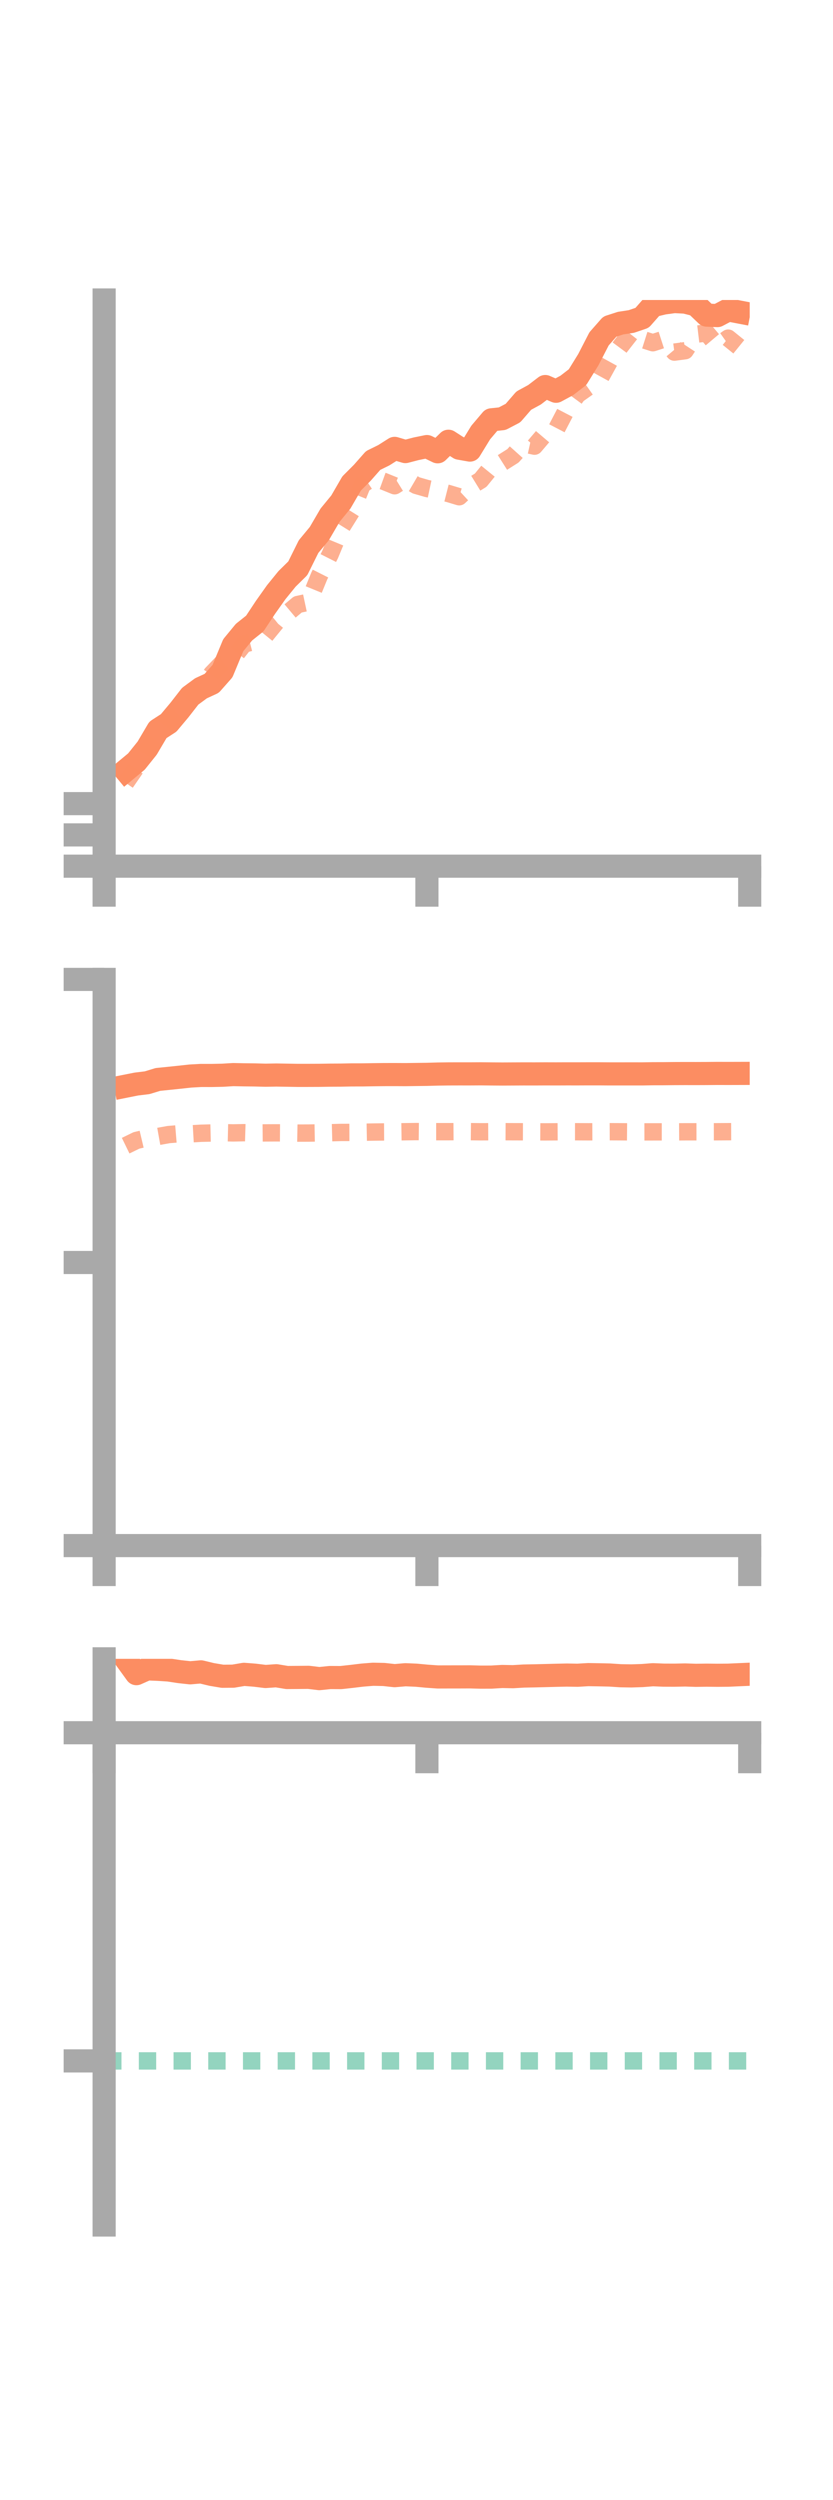 <?xml version="1.0" encoding="utf-8" standalone="no"?>
<!DOCTYPE svg PUBLIC "-//W3C//DTD SVG 1.1//EN"
  "http://www.w3.org/Graphics/SVG/1.1/DTD/svg11.dtd">
<!-- Created with matplotlib (https://matplotlib.org/) -->
<svg height="216pt" version="1.1" viewBox="0 0 72 216" width="72pt" xmlns="http://www.w3.org/2000/svg" xmlns:xlink="http://www.w3.org/1999/xlink">
 <defs>
  <style type="text/css">*{stroke-linecap:butt;stroke-linejoin:round;}</style>
 </defs>
 <g id="figure_1">
  <g id="patch_1">
   <path d="M 0 216 
L 72 216 
L 72 0 
L 0 0 
z
" style="fill:none;"/>
  </g>
  <g id="axes_1">
   <g id="patch_2">
    <path d="M 9 74.838 
L 64.8 74.838 
L 64.8 25.92 
L 9 25.92 
z
" style="fill:none;"/>
   </g>
   <g id="matplotlib.axis_1">
    <g id="xtick_1">
     <g id="line2d_1">
      <defs>
       <path d="M 0 0 
L 0 3.5 
" id="m80393bf4cd" style="stroke:#a9a9a9;stroke-width:2;"/>
      </defs>
      <g>
       <use style="fill:#a9a9a9;stroke:#a9a9a9;stroke-width:2;" x="9" xlink:href="#m80393bf4cd" y="74.838"/>
      </g>
     </g>
    </g>
    <g id="xtick_2">
     <g id="line2d_2">
      <g>
       <use style="fill:#a9a9a9;stroke:#a9a9a9;stroke-width:2;" x="36.9" xlink:href="#m80393bf4cd" y="74.838"/>
      </g>
     </g>
    </g>
    <g id="xtick_3">
     <g id="line2d_3">
      <g>
       <use style="fill:#a9a9a9;stroke:#a9a9a9;stroke-width:2;" x="64.8" xlink:href="#m80393bf4cd" y="74.838"/>
      </g>
     </g>
    </g>
   </g>
   <g id="matplotlib.axis_2">
    <g id="ytick_1">
     <g id="line2d_4">
      <defs>
       <path d="M 0 0 
L -3.5 0 
" id="m6bec250311" style="stroke:#a9a9a9;stroke-width:2;"/>
      </defs>
      <g>
       <use style="fill:#a9a9a9;stroke:#a9a9a9;stroke-width:2;" x="9" xlink:href="#m6bec250311" y="74.838"/>
      </g>
     </g>
    </g>
    <g id="ytick_2">
     <g id="line2d_5">
      <g>
       <use style="fill:#a9a9a9;stroke:#a9a9a9;stroke-width:2;" x="9" xlink:href="#m6bec250311" y="72.136"/>
      </g>
     </g>
    </g>
    <g id="ytick_3">
     <g id="line2d_6">
      <g>
       <use style="fill:#a9a9a9;stroke:#a9a9a9;stroke-width:2;" x="9" xlink:href="#m6bec250311" y="69.434"/>
      </g>
     </g>
    </g>
   </g>
   <g id="line2d_7">
    <path clip-path="url(#p44a3304079)" d="M 10.86 66.569 
L 11.79 65.799 
L 12.72 64.639 
L 13.65 63.061 
L 14.58 62.458 
L 15.51 61.348 
L 16.44 60.154 
L 17.37 59.469 
L 18.3 59.04 
L 19.23 57.987 
L 20.16 55.747 
L 21.09 54.618 
L 22.02 53.876 
L 22.95 52.472 
L 23.88 51.162 
L 24.81 50.017 
L 25.74 49.101 
L 26.67 47.228 
L 27.6 46.104 
L 28.53 44.512 
L 29.46 43.378 
L 30.39 41.774 
L 31.32 40.842 
L 32.25 39.788 
L 33.18 39.33 
L 34.11 38.74 
L 35.04 39.016 
L 35.97 38.774 
L 36.9 38.584 
L 37.83 39.035 
L 38.76 38.124 
L 39.69 38.722 
L 40.62 38.887 
L 41.55 37.37 
L 42.48 36.273 
L 43.41 36.175 
L 44.34 35.689 
L 45.27 34.615 
L 46.2 34.109 
L 47.13 33.398 
L 48.06 33.805 
L 48.99 33.302 
L 49.92 32.586 
L 50.85 31.08 
L 51.78 29.276 
L 52.71 28.219 
L 53.64 27.918 
L 54.57 27.777 
L 55.5 27.461 
L 56.43 26.405 
L 57.36 26.181 
L 58.29 26.055 
L 59.22 26.101 
L 60.15 26.337 
L 61.08 27.225 
L 62.01 27.267 
L 62.94 26.777 
L 63.87 26.955 
" style="fill:none;stroke:#fc8d62;stroke-linecap:square;stroke-width:2;"/>
   </g>
   <g id="line2d_8">
    <path clip-path="url(#p44a3304079)" d="M 10.86 67.636 
L 11.79 66.287 
L 12.72 64.795 
L 13.65 63.535 
L 14.58 62.278 
L 15.51 61.465 
L 16.44 60.169 
L 17.37 59.555 
L 18.3 58.216 
L 19.23 57.249 
L 20.16 56.831 
L 21.09 55.648 
L 22.02 55.413 
L 22.95 54.902 
L 23.88 53.765 
L 24.81 53.009 
L 25.74 52.227 
L 26.67 52.028 
L 27.6 49.757 
L 28.53 47.917 
L 29.46 45.672 
L 30.39 44.182 
L 31.32 41.876 
L 32.25 41.256 
L 33.18 41.593 
L 34.11 41.97 
L 35.04 41.393 
L 35.97 41.938 
L 36.9 42.206 
L 37.83 42.405 
L 38.76 42.641 
L 39.69 42.92 
L 40.62 42.058 
L 41.55 41.487 
L 42.48 40.344 
L 43.41 39.969 
L 44.34 39.381 
L 45.27 38.343 
L 46.2 38.549 
L 47.13 37.456 
L 48.06 37.147 
L 48.99 35.361 
L 49.92 34.1 
L 50.85 33.442 
L 51.78 32.856 
L 52.71 31.167 
L 53.64 29.915 
L 54.57 28.726 
L 55.5 29.318 
L 56.43 29.613 
L 57.36 29.313 
L 58.29 30.423 
L 59.22 30.301 
L 60.15 28.88 
L 61.08 28.768 
L 62.01 29.873 
L 62.94 29.215 
L 63.87 29.968 
" style="fill:none;stroke:#fc8d62;stroke-dasharray:1.5,1.5;stroke-dashoffset:0;stroke-opacity:0.7;stroke-width:1.5;"/>
   </g>
   <g id="patch_3">
    <path d="M 9 74.838 
L 9 25.92 
" style="fill:none;stroke:#a9a9a9;stroke-linecap:square;stroke-linejoin:miter;stroke-width:2;"/>
   </g>
   <g id="patch_4">
    <path d="M 64.8 74.838 
L 64.8 25.92 
" style="fill:none;"/>
   </g>
   <g id="patch_5">
    <path d="M 9 74.838 
L 64.8 74.838 
" style="fill:none;stroke:#a9a9a9;stroke-linecap:square;stroke-linejoin:miter;stroke-width:2;"/>
   </g>
   <g id="patch_6">
    <path d="M 9 25.92 
L 64.8 25.92 
" style="fill:none;"/>
   </g>
  </g>
  <g id="axes_2">
   <g id="patch_7">
    <path d="M 9 133.539 
L 64.8 133.539 
L 64.8 84.621 
L 9 84.621 
z
" style="fill:none;"/>
   </g>
   <g id="matplotlib.axis_3">
    <g id="xtick_4">
     <g id="line2d_9">
      <g>
       <use style="fill:#a9a9a9;stroke:#a9a9a9;stroke-width:2;" x="9" xlink:href="#m80393bf4cd" y="133.539"/>
      </g>
     </g>
    </g>
    <g id="xtick_5">
     <g id="line2d_10">
      <g>
       <use style="fill:#a9a9a9;stroke:#a9a9a9;stroke-width:2;" x="36.9" xlink:href="#m80393bf4cd" y="133.539"/>
      </g>
     </g>
    </g>
    <g id="xtick_6">
     <g id="line2d_11">
      <g>
       <use style="fill:#a9a9a9;stroke:#a9a9a9;stroke-width:2;" x="64.8" xlink:href="#m80393bf4cd" y="133.539"/>
      </g>
     </g>
    </g>
   </g>
   <g id="matplotlib.axis_4">
    <g id="ytick_4">
     <g id="line2d_12">
      <g>
       <use style="fill:#a9a9a9;stroke:#a9a9a9;stroke-width:2;" x="9" xlink:href="#m6bec250311" y="133.539"/>
      </g>
     </g>
    </g>
    <g id="ytick_5">
     <g id="line2d_13">
      <g>
       <use style="fill:#a9a9a9;stroke:#a9a9a9;stroke-width:2;" x="9" xlink:href="#m6bec250311" y="109.08"/>
      </g>
     </g>
    </g>
    <g id="ytick_6">
     <g id="line2d_14">
      <g>
       <use style="fill:#a9a9a9;stroke:#a9a9a9;stroke-width:2;" x="9" xlink:href="#m6bec250311" y="84.621"/>
      </g>
     </g>
    </g>
   </g>
   <g id="line2d_15">
    <path clip-path="url(#p9da8b46338)" d="M 10.86 93.846 
L 11.79 93.661 
L 12.72 93.548 
L 13.65 93.264 
L 14.58 93.17 
L 15.51 93.073 
L 16.44 92.971 
L 17.37 92.919 
L 18.3 92.92 
L 19.23 92.901 
L 20.16 92.845 
L 21.09 92.864 
L 22.02 92.874 
L 22.95 92.898 
L 23.88 92.882 
L 24.81 92.897 
L 25.74 92.913 
L 26.67 92.912 
L 27.6 92.908 
L 28.53 92.894 
L 29.46 92.889 
L 30.39 92.872 
L 31.32 92.871 
L 32.25 92.856 
L 33.18 92.845 
L 34.11 92.843 
L 35.04 92.848 
L 35.97 92.835 
L 36.9 92.824 
L 37.83 92.798 
L 38.76 92.786 
L 39.69 92.783 
L 40.62 92.784 
L 41.55 92.778 
L 42.48 92.788 
L 43.41 92.795 
L 44.34 92.79 
L 45.27 92.785 
L 46.2 92.787 
L 47.13 92.782 
L 48.06 92.785 
L 48.99 92.781 
L 49.92 92.782 
L 50.85 92.778 
L 51.78 92.778 
L 52.71 92.785 
L 53.64 92.785 
L 54.57 92.784 
L 55.5 92.785 
L 56.43 92.77 
L 57.36 92.768 
L 58.29 92.758 
L 59.22 92.754 
L 60.15 92.756 
L 61.08 92.752 
L 62.01 92.743 
L 62.94 92.746 
L 63.87 92.743 
" style="fill:none;stroke:#fc8d62;stroke-linecap:square;stroke-width:2;"/>
   </g>
   <g id="line2d_16">
    <path clip-path="url(#p9da8b46338)" d="M 10.86 98.987 
L 11.79 98.534 
L 12.72 98.314 
L 13.65 98.193 
L 14.58 98.027 
L 15.51 97.95 
L 16.44 97.967 
L 17.37 97.913 
L 18.3 97.891 
L 19.23 97.861 
L 20.16 97.883 
L 21.09 97.864 
L 22.02 97.892 
L 22.95 97.883 
L 23.88 97.878 
L 24.81 97.885 
L 25.74 97.901 
L 26.67 97.898 
L 27.6 97.882 
L 28.53 97.869 
L 29.46 97.843 
L 30.39 97.84 
L 31.32 97.827 
L 32.25 97.81 
L 33.18 97.8 
L 34.11 97.795 
L 35.04 97.781 
L 35.97 97.768 
L 36.9 97.778 
L 37.83 97.778 
L 38.76 97.778 
L 39.69 97.772 
L 40.62 97.775 
L 41.55 97.786 
L 42.48 97.782 
L 43.41 97.778 
L 44.34 97.782 
L 45.27 97.785 
L 46.2 97.789 
L 47.13 97.794 
L 48.06 97.787 
L 48.99 97.782 
L 49.92 97.783 
L 50.85 97.788 
L 51.78 97.784 
L 52.71 97.78 
L 53.64 97.785 
L 54.57 97.794 
L 55.5 97.795 
L 56.43 97.793 
L 57.36 97.793 
L 58.29 97.793 
L 59.22 97.787 
L 60.15 97.787 
L 61.08 97.786 
L 62.01 97.784 
L 62.94 97.778 
L 63.87 97.775 
" style="fill:none;stroke:#fc8d62;stroke-dasharray:1.5,1.5;stroke-dashoffset:0;stroke-opacity:0.7;stroke-width:1.5;"/>
   </g>
   <g id="patch_8">
    <path d="M 9 133.539 
L 9 84.621 
" style="fill:none;stroke:#a9a9a9;stroke-linecap:square;stroke-linejoin:miter;stroke-width:2;"/>
   </g>
   <g id="patch_9">
    <path d="M 64.8 133.539 
L 64.8 84.621 
" style="fill:none;"/>
   </g>
   <g id="patch_10">
    <path d="M 9 133.539 
L 64.8 133.539 
" style="fill:none;stroke:#a9a9a9;stroke-linecap:square;stroke-linejoin:miter;stroke-width:2;"/>
   </g>
   <g id="patch_11">
    <path d="M 9 84.621 
L 64.8 84.621 
" style="fill:none;"/>
   </g>
  </g>
  <g id="axes_3">
   <g id="patch_12">
    <path d="M 9 192.24 
L 64.8 192.24 
L 64.8 143.322 
L 9 143.322 
z
" style="fill:none;"/>
   </g>
   <g id="matplotlib.axis_5">
    <g id="xtick_7">
     <g id="line2d_17">
      <g>
       <use style="fill:#a9a9a9;stroke:#a9a9a9;stroke-width:2;" x="9" xlink:href="#m80393bf4cd" y="149.708"/>
      </g>
     </g>
    </g>
    <g id="xtick_8">
     <g id="line2d_18">
      <g>
       <use style="fill:#a9a9a9;stroke:#a9a9a9;stroke-width:2;" x="36.9" xlink:href="#m80393bf4cd" y="149.708"/>
      </g>
     </g>
    </g>
    <g id="xtick_9">
     <g id="line2d_19">
      <g>
       <use style="fill:#a9a9a9;stroke:#a9a9a9;stroke-width:2;" x="64.8" xlink:href="#m80393bf4cd" y="149.708"/>
      </g>
     </g>
    </g>
   </g>
   <g id="matplotlib.axis_6">
    <g id="ytick_7">
     <g id="line2d_20">
      <g>
       <use style="fill:#a9a9a9;stroke:#a9a9a9;stroke-width:2;" x="9" xlink:href="#m6bec250311" y="149.708"/>
      </g>
     </g>
    </g>
    <g id="ytick_8">
     <g id="line2d_21">
      <g>
       <use style="fill:#a9a9a9;stroke:#a9a9a9;stroke-width:2;" x="9" xlink:href="#m6bec250311" y="178.063"/>
      </g>
     </g>
    </g>
   </g>
   <g id="line2d_22">
    <path clip-path="url(#p4f5dac2f76)" d="M 10.86 143.322 
L 11.79 144.604 
L 12.72 144.189 
L 13.65 144.228 
L 14.58 144.288 
L 15.51 144.429 
L 16.44 144.531 
L 17.37 144.449 
L 18.3 144.673 
L 19.23 144.829 
L 20.16 144.821 
L 21.09 144.663 
L 22.02 144.735 
L 22.95 144.849 
L 23.88 144.784 
L 24.81 144.937 
L 25.74 144.93 
L 26.67 144.921 
L 27.6 145.033 
L 28.53 144.938 
L 29.46 144.943 
L 30.39 144.841 
L 31.32 144.729 
L 32.25 144.655 
L 33.18 144.675 
L 34.11 144.777 
L 35.04 144.697 
L 35.97 144.736 
L 36.9 144.823 
L 37.83 144.889 
L 38.76 144.886 
L 39.69 144.885 
L 40.62 144.881 
L 41.55 144.905 
L 42.48 144.902 
L 43.41 144.847 
L 44.34 144.866 
L 45.27 144.81 
L 46.2 144.793 
L 47.13 144.77 
L 48.06 144.745 
L 48.99 144.725 
L 49.92 144.741 
L 50.85 144.687 
L 51.78 144.702 
L 52.71 144.722 
L 53.64 144.784 
L 54.57 144.799 
L 55.5 144.769 
L 56.43 144.696 
L 57.36 144.732 
L 58.29 144.736 
L 59.22 144.717 
L 60.15 144.747 
L 61.08 144.734 
L 62.01 144.744 
L 62.94 144.736 
L 63.87 144.695 
" style="fill:none;stroke:#fc8d62;stroke-linecap:square;stroke-width:2;"/>
   </g>
   <g id="line2d_23">
    <path clip-path="url(#p4f5dac2f76)" d="M 10.86 149.637 
L 11.79 149.686 
L 12.72 149.702 
L 13.65 149.705 
L 14.58 149.708 
L 15.51 149.705 
L 16.44 149.703 
L 17.37 149.703 
L 18.3 149.703 
L 19.23 149.704 
L 20.16 149.706 
L 21.09 149.705 
L 22.02 149.708 
L 22.95 149.706 
L 23.88 149.707 
L 24.81 149.707 
L 25.74 149.708 
L 26.67 149.708 
L 27.6 149.707 
L 28.53 149.708 
L 29.46 149.708 
L 30.39 149.708 
L 31.32 149.707 
L 32.25 149.708 
L 33.18 149.708 
L 34.11 149.708 
L 35.04 149.708 
L 35.97 149.708 
L 36.9 149.707 
L 37.83 149.708 
L 38.76 149.708 
L 39.69 149.707 
L 40.62 149.707 
L 41.55 149.708 
L 42.48 149.707 
L 43.41 149.708 
L 44.34 149.708 
L 45.27 149.708 
L 46.2 149.708 
L 47.13 149.706 
L 48.06 149.706 
L 48.99 149.706 
L 49.92 149.706 
L 50.85 149.708 
L 51.78 149.708 
L 52.71 149.708 
L 53.64 149.708 
L 54.57 149.708 
L 55.5 149.708 
L 56.43 149.708 
L 57.36 149.708 
L 58.29 149.708 
L 59.22 149.708 
L 60.15 149.708 
L 61.08 149.708 
L 62.01 149.708 
L 62.94 149.708 
L 63.87 149.708 
" style="fill:none;stroke:#fc8d62;stroke-dasharray:1.5,1.5;stroke-dashoffset:0;stroke-opacity:0.7;stroke-width:1.5;"/>
   </g>
   <g id="line2d_24">
    <path clip-path="url(#p4f5dac2f76)" d="M 9 178.063 
L 64.8 178.063 
" style="fill:none;stroke:#66c2a5;stroke-dasharray:1.5,1.5;stroke-dashoffset:0;stroke-opacity:0.7;stroke-width:1.5;"/>
   </g>
   <g id="patch_13">
    <path d="M 9 192.24 
L 9 143.322 
" style="fill:none;stroke:#a9a9a9;stroke-linecap:square;stroke-linejoin:miter;stroke-width:2;"/>
   </g>
   <g id="patch_14">
    <path d="M 64.8 192.24 
L 64.8 143.322 
" style="fill:none;"/>
   </g>
   <g id="patch_15">
    <path d="M 9 149.708 
L 64.8 149.708 
" style="fill:none;stroke:#a9a9a9;stroke-linecap:square;stroke-linejoin:miter;stroke-width:2;"/>
   </g>
   <g id="patch_16">
    <path d="M 9 143.322 
L 64.8 143.322 
" style="fill:none;"/>
   </g>
  </g>
 </g>
 <defs>
  <clipPath id="p44a3304079">
   <rect height="48.918" width="55.8" x="9" y="25.92"/>
  </clipPath>
  <clipPath id="p9da8b46338">
   <rect height="48.918" width="55.8" x="9" y="84.621"/>
  </clipPath>
  <clipPath id="p4f5dac2f76">
   <rect height="48.918" width="55.8" x="9" y="143.322"/>
  </clipPath>
 </defs>
</svg>
